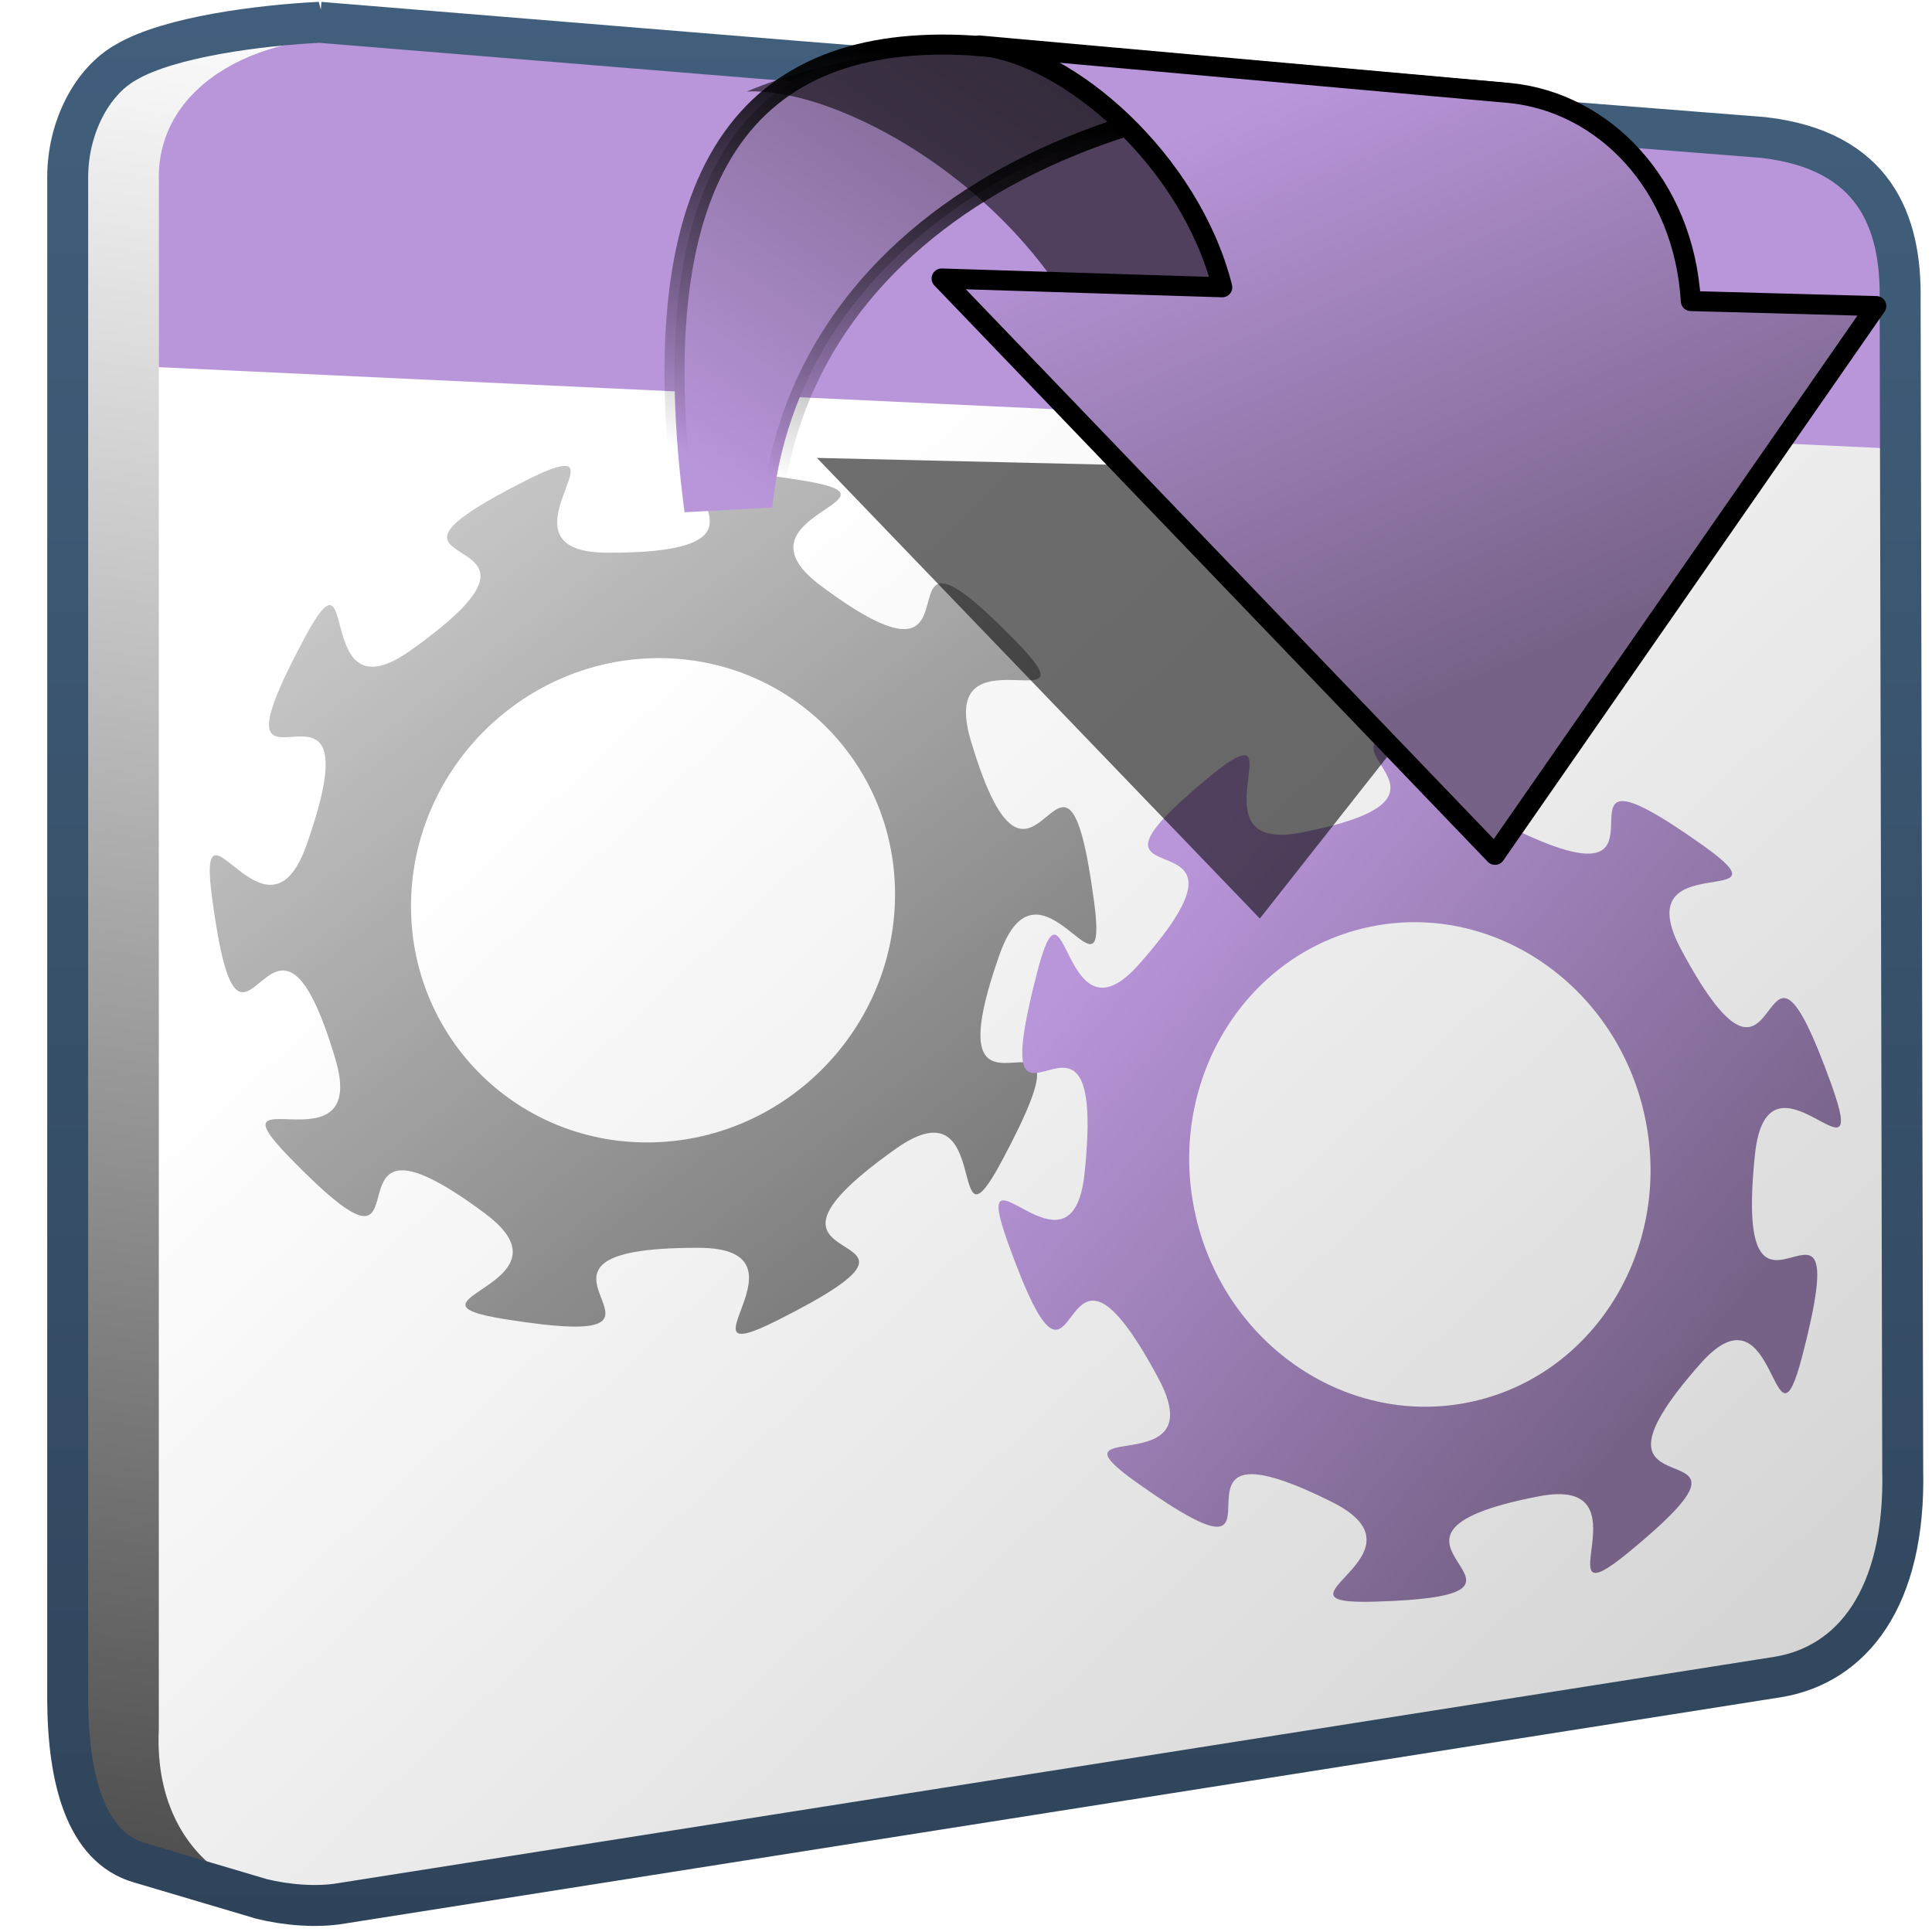 <?xml version="1.0" encoding="UTF-8" standalone="no"?>
<!-- Created with Inkscape (http://www.inkscape.org/) -->

<svg
   xmlns:dc="http://purl.org/dc/elements/1.1/"
   xmlns:cc="http://creativecommons.org/ns#"
   xmlns:rdf="http://www.w3.org/1999/02/22-rdf-syntax-ns#"
   xmlns:svg="http://www.w3.org/2000/svg"
   xmlns="http://www.w3.org/2000/svg"
   xmlns:xlink="http://www.w3.org/1999/xlink"
   xmlns:sodipodi="http://sodipodi.sourceforge.net/DTD/sodipodi-0.dtd"
   xmlns:inkscape="http://www.inkscape.org/namespaces/inkscape"
   width="128"
   height="128"
   id="svg13737"
   version="1.1"
   inkscape:version="0.48.3.1 r9886"
   sodipodi:docname="mate-session-properties.svg">
  <defs
     id="defs13739">
    <linearGradient
       inkscape:collect="always"
       xlink:href="#linearGradient9863"
       id="linearGradient51805"
       gradientUnits="userSpaceOnUse"
       gradientTransform="matrix(2.667,0,0,2.667,-1507.227,-1207.474)"
       x1="590.369"
       y1="847.292"
       x2="590.369"
       y2="799.484" />
    <linearGradient
       id="linearGradient9863">
      <stop
         style="stop-color:#2f445a;stop-opacity:1;"
         offset="0"
         id="stop9865" />
      <stop
         style="stop-color:#415f7c;stop-opacity:1"
         offset="1"
         id="stop9867" />
    </linearGradient>
    <linearGradient
       inkscape:collect="always"
       xlink:href="#linearGradient8702"
       id="linearGradient51808"
       gradientUnits="userSpaceOnUse"
       gradientTransform="matrix(2.599,-0.315,0.331,2.726,-2453.776,-910.285)"
       x1="872.233"
       y1="795.25"
       x2="884.047"
       y2="808.5" />
    <linearGradient
       inkscape:collect="always"
       xlink:href="#linearGradient5439"
       id="linearGradient51811"
       gradientUnits="userSpaceOnUse"
       gradientTransform="matrix(2.741,0.19,-0.286,2.731,-2134.247,-1376.042)"
       x1="860.8"
       y1="782.927"
       x2="909.695"
       y2="836.748" />
    <linearGradient
       id="linearGradient5439">
      <stop
         style="stop-color:#ffffff;stop-opacity:1;"
         offset="0"
         id="stop5441" />
      <stop
         style="stop-color:#000000;stop-opacity:1;"
         offset="1"
         id="stop5443" />
    </linearGradient>
    <linearGradient
       inkscape:collect="always"
       xlink:href="#linearGradient7210"
       id="linearGradient51814"
       gradientUnits="userSpaceOnUse"
       gradientTransform="matrix(2.686,0,0,2.686,-1295.247,-1598.349)"
       x1="486.749"
       y1="944.195"
       x2="528.945"
       y2="947.32" />
    <linearGradient
       id="linearGradient7210">
      <stop
         id="stop7212"
         offset="0"
         style="stop-color:#b995da;stop-opacity:1;" />
      <stop
         id="stop8994"
         offset="0.5"
         style="stop-color:#b995da;stop-opacity:1;" />
      <stop
         id="stop7214"
         offset="1"
         style="stop-color:#b995da;stop-opacity:1;" />
    </linearGradient>
    <linearGradient
       inkscape:collect="always"
       xlink:href="#linearGradient5439"
       id="linearGradient51817"
       gradientUnits="userSpaceOnUse"
       gradientTransform="matrix(2.686,0,0,2.686,-1295.247,-1598.349)"
       x1="499.907"
       y1="953.395"
       x2="652.752"
       y2="1116.941" />
    <linearGradient
       inkscape:collect="always"
       xlink:href="#linearGradient5439"
       id="linearGradient55141"
       gradientUnits="userSpaceOnUse"
       gradientTransform="matrix(2.667,0,0,2.667,-1293.894,-1579.924)"
       x1="490.281"
       y1="938.634"
       x2="481.186"
       y2="1005.149" />
    <linearGradient
       inkscape:collect="always"
       xlink:href="#linearGradient8702"
       id="linearGradient50461"
       gradientUnits="userSpaceOnUse"
       gradientTransform="matrix(2.656,0,0,2.656,-1274.193,-762.732)"
       x1="515.312"
       y1="635.969"
       x2="521.322"
       y2="650.162" />
    <linearGradient
       id="linearGradient5344">
      <stop
         style="stop-color:#000000;stop-opacity:1;"
         offset="0"
         id="stop5346" />
      <stop
         style="stop-color:#000000;stop-opacity:0;"
         offset="1"
         id="stop5348" />
    </linearGradient>
    <filter
       color-interpolation-filters="sRGB"
       inkscape:collect="always"
       id="filter20342">
      <feGaussianBlur
         inkscape:collect="always"
         stdDeviation="0.544"
         id="feGaussianBlur20344" />
    </filter>
    <linearGradient
       inkscape:collect="always"
       xlink:href="#linearGradient8702"
       id="linearGradient50467"
       gradientUnits="userSpaceOnUse"
       gradientTransform="matrix(2.656,0,0,2.656,-1274.193,-762.732)"
       x1="499"
       y1="647.994"
       x2="506.43"
       y2="636.876" />
    <linearGradient
       inkscape:collect="always"
       xlink:href="#linearGradient5344"
       id="linearGradient50469"
       gradientUnits="userSpaceOnUse"
       gradientTransform="matrix(2.656,0,0,2.656,-1289.135,-763.064)"
       x1="506.666"
       y1="636.319"
       x2="503.557"
       y2="646.904" />
    <linearGradient
       id="linearGradient8702">
      <stop
         id="stop8704"
         offset="0"
         style="stop-color:#b995da;stop-opacity:1;" />
      <stop
         id="stop8706"
         offset="1"
         style="stop-color:#766287;stop-opacity:1;" />
    </linearGradient>
    <linearGradient
       y2="965.83"
       x2="492.028"
       y1="958.847"
       x1="492.353"
       gradientTransform="matrix(2.667,0,0,2.667,-1378.177,-1688.226)"
       gradientUnits="userSpaceOnUse"
       id="linearGradient3166"
       xlink:href="#linearGradient8702"
       inkscape:collect="always" />
  </defs>
  <sodipodi:namedview
     id="base"
     pagecolor="#ffffff"
     bordercolor="#666666"
     borderopacity="1.0"
     inkscape:pageopacity="0.0"
     inkscape:pageshadow="2"
     inkscape:zoom="1.979899"
     inkscape:cx="29.623285"
     inkscape:cy="83.432386"
     inkscape:document-units="px"
     inkscape:current-layer="layer1"
     showgrid="false"
     inkscape:window-width="1366"
     inkscape:window-height="717"
     inkscape:window-x="0"
     inkscape:window-y="0"
     inkscape:window-maximized="1" />
  <g
     inkscape:label="Capa 1"
     inkscape:groupmode="layer"
     id="layer1"
     transform="translate(0,-924.362)">
    <path
       inkscape:connector-curvature="0"
       style="fill:url(#linearGradient55141);fill-rule:evenodd;stroke:none;display:inline"
       d="m 9.379,929.513 c -2.296,1.267 -3.856,4.305 -3.856,7.476 l 0,100.088 c 0.027,5.179 1.153,9.615 4.632,10.621 2.046,0.592 5.322,1.654 7.702,2.295 l 94.083,-15.333 c 4.769,-0.812 8.278,-5.1 8.083,-13.5 l -0.165,-67.083 0,-9.083 c 8e-4,-0.056 -5.4e-4,-0.112 0,-0.168 0,-0.587 -0.04,-1.182 -0.083,-1.75 0,-0.059 0,-0.109 0,-0.168 -0.048,-0.537 -0.144,-1.073 -0.251,-1.583 -0.747,-3.617 -3.05,-6.45 -8.583,-7.083 l -89.035,-7.368 c -3.935,0.195 -9.706,0.996 -12.525,2.638 z"
       id="path12400"
       sodipodi:nodetypes="cccscccccssssccc" />
    <path
       inkscape:connector-curvature="0"
       style="fill:url(#linearGradient51817);fill-rule:evenodd;stroke:none;display:inline"
       d="m 116.955,1034.696 -94.046,15.426 c -6.358,1.123 -12.785,-2.764 -12.387,-11.205 l 0,-102.316 c -0.181,-6.676 7.252,-10.691 14.105,-9.379 l 91.323,7.197 c 7.217,0.826 8.985,5.43 8.898,10.576 l 0.165,76.148 c 0.195,8.4 -3.289,12.741 -8.058,13.553 z"
       id="path12384"
       sodipodi:nodetypes="ccccccccc" />
    <path
       inkscape:connector-curvature="0"
       sodipodi:nodetypes="ccccccc"
       id="path9417"
       d="m 10.522,948.688 0,-12.323 c -0.181,-6.676 7.252,-10.102 14.105,-9.379 l 91.323,7.255 c 7.217,0.826 8.985,5.43 8.898,10.576 l 0.027,9.242 -114.346,-5.372 z"
       style="fill:url(#linearGradient51814);fill-rule:evenodd;stroke:none;display:inline" />
    <path
       inkscape:connector-curvature="0"
       id="path9435"
       d="m 37.486,955.233 c -0.372,-0.032 -1.142,0.205 -2.494,0.887 -13.751,6.925 4.781,2.416 -7.798,11.341 -6.601,4.683 -3.247,-7.899 -7.053,-0.767 -7.253,13.593 5.285,-0.859 0.173,13.635 -2.683,7.605 -7.319,-4.376 -6.262,3.531 2.015,15.069 3.865,-3.847 8.171,10.678 2.26,7.622 -8.558,0.843 -3.041,6.505 10.513,10.789 0.889,-5.282 12.969,3.727 6.339,4.728 -6.547,5.74 1.321,6.994 14.996,2.389 -2.398,-4.782 12.843,-4.731 7.997,0.027 -1.99,8.42 5.226,4.787 13.751,-6.925 -4.782,-2.416 7.798,-11.341 6.601,-4.683 3.247,7.899 7.053,0.767 7.253,-13.593 -5.285,0.859 -0.171,-13.635 2.683,-7.605 7.319,4.376 6.262,-3.531 -2.015,-15.069 -3.865,3.847 -8.171,-10.678 -2.26,-7.622 8.558,-0.844 3.041,-6.505 -10.514,-10.789 -0.889,5.282 -12.97,-3.727 -6.339,-4.727 6.547,-5.74 -1.321,-6.994 -14.996,-2.388 2.397,4.855 -12.844,4.804 -6.498,-0.027 -1.117,-5.614 -2.73,-5.747 z m 6.091,12.731 c 8.849,-0.043 15.891,7.108 15.719,15.964 -0.173,8.856 -7.494,16.079 -16.343,16.123 -8.849,0.046 -15.891,-7.108 -15.719,-15.964 0.173,-8.856 7.494,-16.079 16.343,-16.123 z"
       style="fill:url(#linearGradient51811);fill-opacity:1;stroke:none;display:inline" />
    <path
       inkscape:connector-curvature="0"
       style="fill:url(#linearGradient51808);fill-opacity:1;stroke:none;display:inline"
       d="m 82.382,974.4 c -0.354,0.037 -1.02,0.411 -2.133,1.325 -11.313,9.297 4.989,1.49 -4.793,12.53 -5.133,5.794 -4.757,-7.139 -6.747,0.54 -3.792,14.635 4.743,-1.808 3.144,13.317 -0.839,7.936 -7.786,-2.944 -5.069,4.603 5.177,14.383 2.764,-4.474 9.96,8.958 3.776,7.048 -7.799,2.392 -1.414,6.925 12.169,8.637 -0.327,-5.333 12.915,1.275 6.948,3.467 -4.852,6.818 2.763,6.605 14.513,-0.407 -3.284,-4.243 10.946,-6.982 7.467,-1.437 -0.027,8.607 5.923,3.729 11.313,-9.296 -4.989,-1.489 4.793,-12.53 5.133,-5.793 4.757,7.139 6.747,-0.54 3.792,-14.635 -4.743,1.808 -3.144,-13.317 0.839,-7.936 7.786,2.944 5.069,-4.604 -5.177,-14.383 -2.764,4.474 -9.96,-8.958 -3.776,-7.048 7.799,-2.392 1.414,-6.925 -12.169,-8.638 0.327,5.334 -12.915,-1.275 -6.948,-3.467 4.852,-6.818 -2.763,-6.605 -14.513,0.407 3.299,4.314 -10.931,7.054 -6.067,1.168 -2.27,-5.291 -3.804,-5.126 z m 8.468,11.347 c 8.246,-1.663 16.381,4.049 18.158,12.751 1.777,8.702 -3.473,17.113 -11.718,18.776 -8.246,1.663 -16.381,-4.049 -18.158,-12.751 -1.777,-8.701 3.473,-17.113 11.718,-18.776 z"
       id="path9439" />
    <path
       inkscape:connector-curvature="0"
       style="fill:none;stroke:url(#linearGradient51805);stroke-width:2.713;stroke-linecap:butt;stroke-linejoin:miter;stroke-miterlimit:4;stroke-opacity:1;stroke-dasharray:none;display:inline"
       d="m 21.187,925.839 c -4.004,0.2 -9.934,0.958 -12.802,2.628 -2.336,1.289 -3.9,4.404 -3.9,7.63 l 0,100.905 c 0.027,5.269 1.209,9.743 4.748,10.767 l 8.113,2.407 c 1.569,0.385 3.618,0.581 5.3,0.284 l 95.19,-15 c 4.852,-0.826 8.422,-5.188 8.224,-13.734 l -0.171,-77.489 c 0.088,-5.235 -1.73,-9.927 -9.071,-10.767 l -63.501,-5.002 -32.132,-2.628 z"
       id="path12411"
       sodipodi:nodetypes="ccccccccccccc" />
    <path
       inkscape:connector-curvature="0"
       sodipodi:nodetypes="ccccc"
       id="path9315"
       d="m 102.769,937.969 4.954,0.384 0,4.698 -4.954,-0.214 0,-4.869 z"
       style="fill:#000000;fill-opacity:1;stroke:none;display:inline"
       inkscape:export-filename="/home/dafeba/DCV/tallerD/bocetos/08-09-22-hastaahora.png"
       inkscape:export-xdpi="57.964222"
       inkscape:export-ydpi="57.964222" />
    <path
       inkscape:connector-curvature="0"
       inkscape:export-ydpi="57.964222"
       inkscape:export-xdpi="57.964222"
       inkscape:export-filename="/home/dafeba/DCV/tallerD/bocetos/08-09-22-hastaahora.png"
       style="fill:url(#linearGradient50467);fill-rule:evenodd;stroke:url(#linearGradient50469);stroke-width:1.328;stroke-linecap:round;stroke-linejoin:round;stroke-miterlimit:4;stroke-opacity:1;stroke-dasharray:none;display:inline"
       d="m 64.377,927.375 35.506,3.154 c -25.55,-2.659 -46.744,8.325 -48.719,27.458 l -5.812,0.312 c -2.99,-22.758 4.26,-31.81 19.024,-30.924 z"
       id="path9341"
       sodipodi:nodetypes="ccccc" />
    <path
       inkscape:connector-curvature="0"
       inkscape:export-ydpi="57.964222"
       inkscape:export-xdpi="57.964222"
       inkscape:export-filename="/home/dafeba/DCV/tallerD/bocetos/08-09-22-hastaahora.png"
       sodipodi:nodetypes="cccccccc"
       id="path9343"
       d="m 1.797,555.94 9.192,-11.667 -2.298,-7.69 -13.066,-2.153 c -2.107,-0.413 -4.845,0.126 -6.624,0.879 2.833,-0.13 8.989,3.674 9.349,9.317 l -7.601,-0.177 11.049,11.49 z"
       style="fill:#000000;fill-rule:evenodd;stroke:none;display:inline;filter:url(#filter20342);fill-opacity:0.569"
       transform="matrix(2.656,0,0,2.656,78.693,-491.357)" />
    <path
       inkscape:connector-curvature="0"
       inkscape:export-ydpi="57.964222"
       inkscape:export-xdpi="57.964222"
       inkscape:export-filename="/home/dafeba/DCV/tallerD/bocetos/08-09-22-hastaahora.png"
       style="fill:url(#linearGradient50461);fill-rule:evenodd;stroke:#000000;stroke-width:1.328;stroke-linecap:round;stroke-linejoin:round;stroke-miterlimit:4;stroke-opacity:1;stroke-dasharray:none;display:inline"
       d="m 64.875,927.375 c 6.002,0.583 14.011,7.709 16.103,16.02 l -18.594,-0.581 36.665,38.183 25.258,-36.357 -12.285,-0.332 c -0.466,-7.772 -5.8,-13.148 -11.953,-13.779 l -35.195,-3.154 z"
       id="path9345"
       sodipodi:nodetypes="cccccccc" />
  </g>
</svg>
